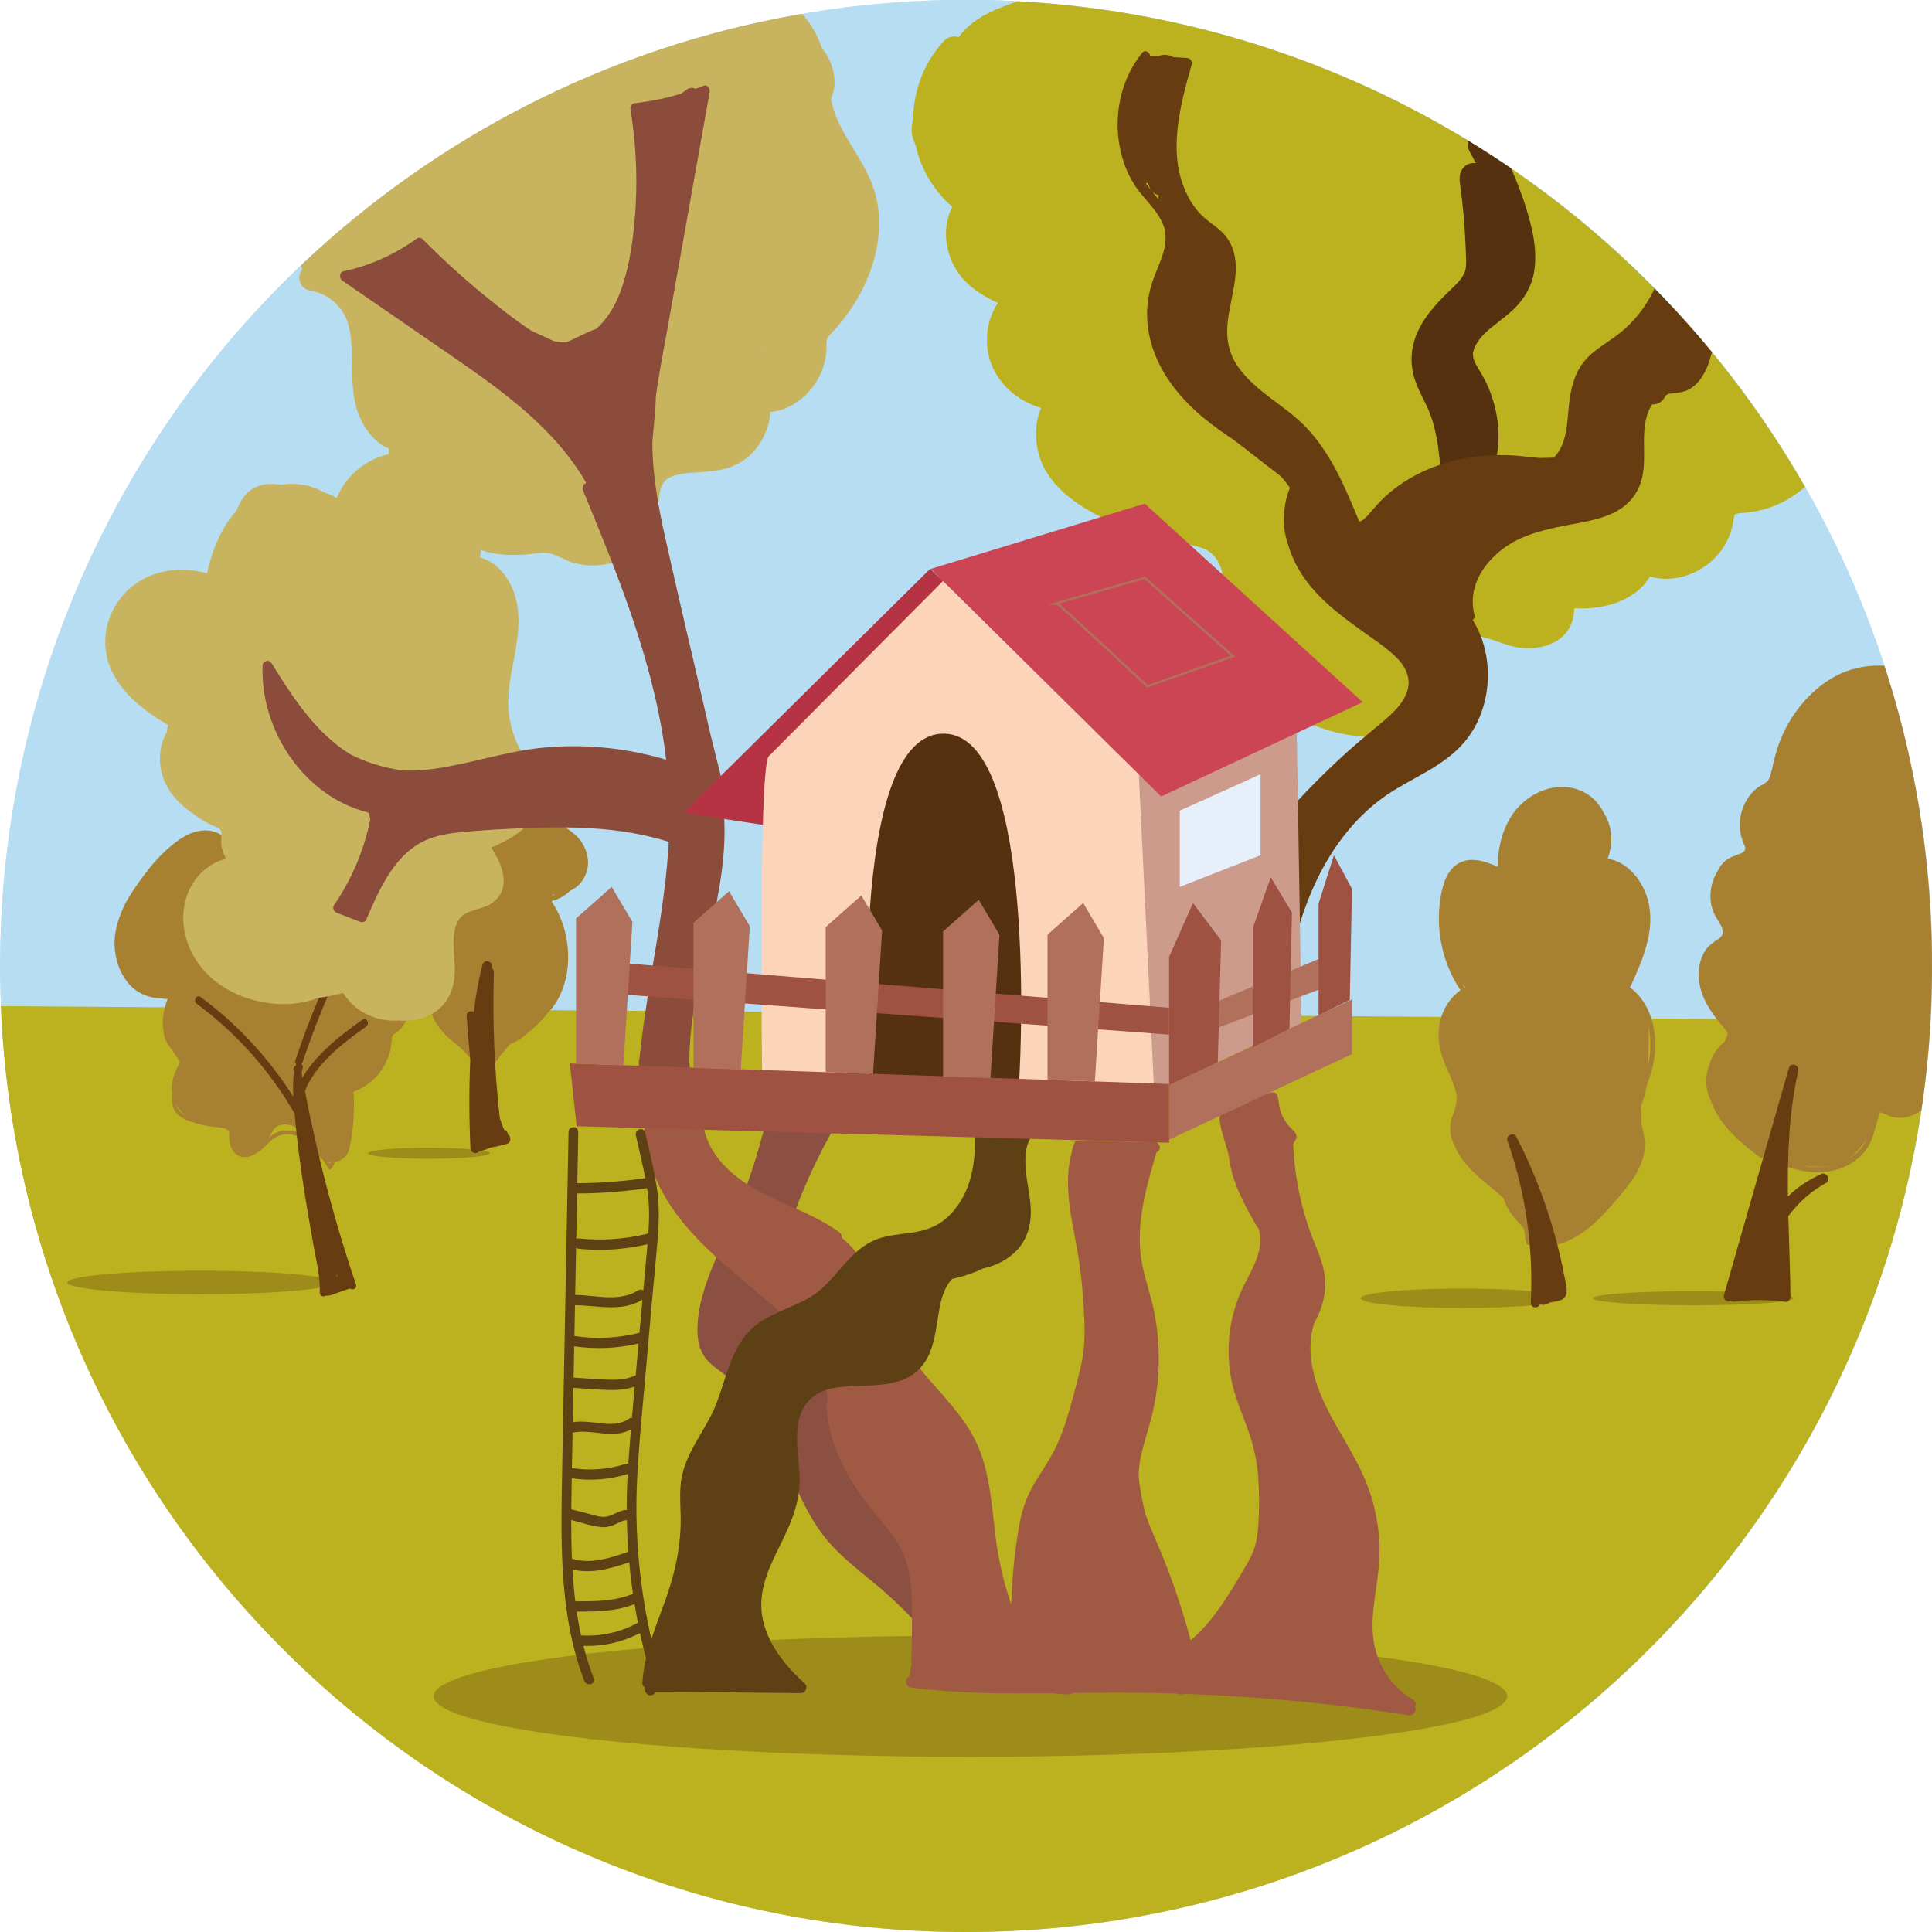 <?xml version="1.0" encoding="iso-8859-1"?>
<!-- Generator: Adobe Illustrator 20.0.0, SVG Export Plug-In . SVG Version: 6.00 Build 0)  -->
<svg version="1.1" xmlns="http://www.w3.org/2000/svg" xmlns:xlink="http://www.w3.org/1999/xlink" x="0px" y="0px"
	 viewBox="0 0 828.669 828.669" style="enable-background:new 0 0 828.669 828.669;" xml:space="preserve">
<g id="Tree_House">
	<g>
		<g>
			<defs>
				
					<ellipse id="SVGID_1_" transform="matrix(1 -0.013 0.013 1 -5.292 5.361)" cx="414.335" cy="414.335" rx="414.334" ry="414.334"/>
			</defs>
			<use xlink:href="#SVGID_1_"  style="overflow:visible;fill:#B7DDF3;"/>
			<clipPath id="SVGID_2_">
				<use xlink:href="#SVGID_1_"  style="overflow:visible;"/>
			</clipPath>
		</g>
		<g>
			<defs>
				
					<ellipse id="SVGID_3_" transform="matrix(1 -0.013 0.013 1 -5.292 5.361)" cx="414.335" cy="414.335" rx="414.334" ry="414.334"/>
			</defs>
			<use xlink:href="#SVGID_3_"  style="overflow:visible;fill:#B7DDF3;"/>
			<clipPath id="SVGID_4_">
				<use xlink:href="#SVGID_3_"  style="overflow:visible;"/>
			</clipPath>
		</g>
		<path style="fill:#BCB21F;" d="M828.016,437.745L0.36,431.536c9.158,223.238,194.462,399.99,419.301,397.099
			C638.817,825.817,816.032,653.345,828.016,437.745z"/>
		<ellipse style="opacity:0.29;fill:#56310F;" cx="85.948" cy="550.083" rx="57.138" ry="5.038"/>
		<ellipse style="opacity:0.29;fill:#56310F;" cx="183.985" cy="494.638" rx="26.17" ry="2.365"/>
		<ellipse style="opacity:0.29;fill:#56310F;" cx="627.072" cy="556.841" rx="43.431" ry="4.17"/>
		<ellipse style="opacity:0.29;fill:#56310F;" cx="726.211" cy="556.841" rx="43.057" ry="3.032"/>
		<g>
			<ellipse style="opacity:0.29;fill:#56310F;" cx="416.225" cy="727.538" rx="230.22" ry="25.999"/>
			<path style="fill:#8C5042;" d="M411.113,683.7c-0.924-7.815-3.735-14.857-7.756-21.438c-4.021-6.581-8.744-12.641-12.648-19.309
				c-4.192-7.161-7.1-14.732-9.836-22.612c-4.272-12.303-10.406-23.277-17.843-33.519c-1.033-1.731-2.142-3.421-3.341-5.06
				c-3.358-4.587-7.239-8.698-10.647-13.138c-1.68-2.534-3.17-5.202-4.311-8.11c-2.893-7.378-4.561-15.8-5.637-23.688
				c-1.341-9.834,2.161-18.519,5.892-27.312c3.753-8.845,8.016-17.435,12.726-25.75c0.942-1.664-0.295-3.544-1.982-3.657
				c-0.772-0.052-1.543-0.104-2.315-0.156c-1.854-1.411-4.444-1.657-6.417-0.432c-2.586-0.174-5.173-0.348-7.759-0.522
				c-2.25-0.151-4.675-0.595-6.926-0.38c-2.248,0.215-3.38,1.753-4.038,3.905c-1.618,5.291-2.923,10.682-4.61,15.956
				c-1.601,5.005-3.336,9.963-5.201,14.865c-3.741,9.833-8.362,19.211-12.405,28.897c-3.795,9.094-7.025,18.801-6.906,28.877
				c0.059,5.013,1.395,9.539,4.895,13.039c3.128,3.128,6.98,5.362,10.264,8.302c6.993,6.26,12.419,13.912,16.75,22.417
				c8.163,16.028,13.166,34.206,25.336,47.606c7.599,8.368,17.023,14.738,25.277,22.344c8.448,7.786,16.35,16.211,23.679,25.177
				c1.103,1.349,2.625,0.81,3.377-0.338c0.451-0.271,0.804-0.751,0.936-1.482C411.131,700.141,412.079,691.876,411.113,683.7z
				 M405.524,702.885c0.142-0.07,0.281-0.145,0.417-0.225c-0.03,0.202-0.055,0.406-0.086,0.608
				C405.746,703.14,405.633,703.014,405.524,702.885z"/>
			<path style="fill:#A05943;" d="M606.118,729.042c-8.295-4.812-14.412-13.221-16.523-23.009
				c-2.662-12.329,1.431-24.949,2.028-37.282c0.576-11.935-1.711-23.871-6.376-34.728c-4.531-10.534-11.065-19.889-16.164-30.097
				c-5.529-11.074-9.338-24.22-5.383-36.495c2.888-5.055,4.732-10.857,4.74-16.805c0.008-6.695-2.691-12.625-5.086-18.661
				c-5.174-13.031-8.086-26.99-8.671-41.104c-0.054-1.348,3.455-2.775-0.254-6.248c-12.635-11.831,2.712-23.199-21.637-10.462
				c-1.969,1.03-7.798,2.424-9.429,4.409c-1.465,1.781,3.457,15.076,3.686,17.215c1.206,11.065,6.605,20.804,11.979,30.141
				c0.2,0.345,0.442,0.605,0.705,0.791c1.356,3.681,0.914,8.06-0.263,11.785c-1.986,6.284-5.779,11.75-8.178,17.857
				c-4.673,11.887-5.595,25.4-2.591,37.878c1.561,6.478,4.223,12.567,6.476,18.789c2.403,6.628,3.977,13.358,4.49,20.45
				c0.497,6.867,0.471,13.875,0.046,20.751c-0.217,3.539-0.713,7.07-1.903,10.406c-1.089,3.058-2.758,5.868-4.394,8.626
				c-6.451,10.897-13.123,22.205-22.703,30.322c-3.48-13.018-7.794-25.766-12.926-38.157c-2.185-5.276-4.582-10.475-6.451-15.891
				c-1.364-5.372-2.451-10.8-2.966-16.298c0.021-2.534,0.277-5.085,0.792-7.664c1.356-6.805,3.78-13.31,5.316-20.066
				c1.59-7.004,2.441-14.224,2.537-21.427c0.092-7.07-0.563-14.162-1.911-21.087c-1.377-7.079-3.901-13.835-5.257-20.914
				c-3.088-16.138,1.648-32.523,6.2-47.843c2.57-0.822,1.383-4.75-1.469-4.622c-11.917,0.535-19.835-0.601-31.569-0.243
				c-1.493,0.046-2.203,0.066-2.178,1.303c-0.53,0.252-0.972,2.948-1.177,3.716c-3.588,13.451-0.275,27.207,2.178,40.53
				c1.298,7.052,2.174,14.158,2.675,21.321c0.505,7.238,1.026,14.693,0.359,21.935c-0.634,6.876-2.675,13.637-4.419,20.269
				c-1.715,6.522-3.576,13.049-6.192,19.235c-2.549,6.032-6.008,11.308-9.48,16.761c-3.547,5.568-5.971,11.387-7.252,17.976
				c-2.266,11.675-3.388,23.72-3.776,35.713c-3.409-9.633-5.629-19.664-6.855-29.929c-1.498-12.523-2.307-25.36-7.093-37.087
				c-4.515-11.074-12.709-19.58-20.345-28.272c-3.834-4.366-7.569-8.86-10.606-13.902c-3.317-5.515-5.858-11.489-8.395-17.432
				c-4.811-11.281-10.081-22.929-19.423-30.636c0.083-0.831-0.192-1.71-1.014-2.307c-13.711-9.995-30.772-13.318-44.141-23.897
				c-5.779-4.573-11.045-10.658-13.281-18.055c-0.53-1.75-0.876-3.522-1.072-5.342c-0.2-1.896-0.396-3.849-1.853-5.161
				c-1.448-1.299-3.179-1.206-4.944-0.871c-2.453,0.464-4.899,1.038-7.344,1.555c-2.316,0.49-4.632,0.963-6.939,1.471
				c-1.773,0.389-3.263,1.242-3.751,3.235c-0.438,1.79-0.15,3.977,0,5.789c0.18,2.187,0.488,4.366,0.922,6.513
				c1.74,8.608,5.537,16.743,10.356,23.875c10.464,15.492,25.414,26.902,39.255,38.749c7.669,6.562,15.789,12.868,20.983,21.935
				c4.056,7.075,6.351,15.09,6.772,23.309c-0.305,0.38-0.484,0.897-0.451,1.56c0.726,14.989,7.577,28.365,16.114,39.995
				c4.456,6.076,9.759,11.48,13.882,17.821c4.335,6.668,6,14.021,6.384,22.028c0.467,9.752,0.234,19.584-0.025,29.341
				c-0.008,0.305,0.029,0.579,0.104,0.826l-0.926,5.806c-2.157,0.464-1.894,4.503,0.739,4.839
				c19.872,2.549,39.859,2.619,59.842,2.399c2.313,0.174,4.625,0.348,6.938,0.522c0.948,0.071,1.853-0.178,2.657-0.641
				c4.668-0.06,9.336-0.116,14-0.142c10.123-0.055,20.246,0.078,30.363,0.397c1.079,0.428,2.283,0.523,3.495,0.171
				c0.045-0.013,0.087-0.032,0.131-0.046c16.341,0.587,32.665,1.659,48.948,3.23c15.764,1.52,31.486,3.504,47.145,5.943
				c2.145,0.336,3.38-2.156,2.687-3.65C607.47,731.039,607.328,729.745,606.118,729.042z"/>
			<path style="fill:#5E4015;" d="M442.086,480.952c-7.101,1.982-14.406,1.729-21.388-0.668c-1.329-0.456-3.037,0.797-2.905,2.344
				c0.911,10.66,0.223,21.957-5.063,31.359c-2.232,3.97-5.209,7.554-8.864,10.113c-3.849,2.696-8.157,3.906-12.686,4.585
				c-4.989,0.749-10.116,1.005-14.909,2.79c-4.15,1.545-7.73,4.19-10.911,7.371c-6.232,6.232-11.003,13.774-18.767,18.088
				c-7.892,4.385-16.884,6.442-23.816,12.657c-6.695,6.001-9.691,15.018-12.446,23.536c-1.419,4.386-2.819,8.79-4.817,12.927
				c-2.188,4.531-4.911,8.737-7.351,13.114c-2.374,4.26-4.548,8.78-5.605,13.63c-1.203,5.523-0.783,11.151-0.626,16.758
				c0.364,13.058-2.374,25.342-6.791,37.454c-4.12,11.295-8.773,22.438-9.627,34.667c-0.075,1.072,0.418,1.774,1.106,2.108
				c-0.233,0.962-0.033,1.985,0.861,2.775c1.429,1.263,3.263,0.348,3.835-1.002c0.171,0.005,0.341,0.015,0.512,0.015
				c0.69,0.014,1.382,0.015,2.072,0.022l3.73,0.04l7.875,0.084c5.388,0.057,10.776,0.115,16.164,0.172
				c10.638,0.113,21.275,0.226,31.913,0.339c1.875,0.02,3.178-2.755,1.623-4.149c-7.809-7.001-15.108-15.765-17.785-26.468
				c-2.703-10.809,1.213-20.719,5.876-30.188c4.764-9.674,9.653-19.239,9.684-30.443c0.03-10.78-4.187-25.159,3.793-34.052
				c5.414-6.034,14.118-6.199,21.43-6.492c7.814-0.313,16.588-0.239,23.381-4.963c8.836-6.145,9.446-17.142,11.174-27.151
				c0.793-4.595,2.054-9.571,5.05-13.144c0.185-0.22,0.374-0.425,0.567-0.622c1.36-0.33,2.724-0.637,4.045-1.012
				c3.108-0.884,6.227-1.997,9.17-3.467c0.175-0.036,0.35-0.074,0.525-0.114c5.148-1.181,10.224-3.694,13.992-7.654
				c4.127-4.338,5.995-10.157,6.056-16.244c0.11-10.828-6.676-26.201,2.157-35.05C446.015,483.315,444.252,480.348,442.086,480.952z
				"/>
			<g>
				<g>
					<path style="fill:#A78031;" d="M98.175,485.03c-0.013-0.032-0.026-0.063-0.039-0.093c-0.007-0.005-0.017-0.012-0.025-0.017
						c0.012,0.031,0.025,0.067,0.039,0.104C98.159,485.026,98.167,485.028,98.175,485.03z"/>
					<path style="fill:#A78031;" d="M97.47,484.503c0.021,0.169,0.303,0.354,0.517,0.455c-0.101-0.109-0.205-0.215-0.31-0.319
						C97.608,484.594,97.54,484.547,97.47,484.503z"/>
					<path style="fill:#A78031;" d="M172.396,417.105c-4.569-6.945-11.95-10.779-19.361-13.609
						c-0.513-9.611-4.816-19.108-10.937-26.028c-4.372-4.943-9.989-8.117-16.332-8.917c-1.806-0.228-3.636-0.191-5.432,0.085
						c-0.907-2.077-2.15-4.009-3.738-5.701c-4.293-4.574-10.25-6.46-16.149-5.843c-0.77,0.049-1.549,0.169-2.333,0.374
						c-0.857,0.224-1.656,0.635-2.369,1.183c-1.909-1.384-4.219-2.234-6.638-2.43c-4.002-0.324-8.129,1.214-11.472,3.448
						c-3.693,2.467-7.124,5.476-10.179,8.776c-3.086,3.334-5.817,7.018-8.451,10.755c-2.397,3.402-4.712,6.922-6.4,10.787
						c-2.198,5.035-3.777,10.477-3.429,16.095c0.355,5.733,2.099,10.939,5.617,15.345c3.437,4.304,8.769,6.667,14.076,6.765
						c0.992,0.188,2.003,0.279,3.023,0.26c-1.631,4.325-2.628,8.987-1.797,13.608c0.133,1.653,0.535,3.276,1.307,4.828
						c0.494,0.995,1.139,1.923,1.886,2.749c0.813,1.256,1.696,2.478,2.57,3.752c0.413,0.602,0.814,1.216,1.169,1.859
						c0.066,0.12,0.126,0.249,0.186,0.378c-2.233,4.128-4.229,8.631-3.338,13.458c-0.294,2.182-0.21,4.374,0.611,6.354
						c1.669,4.022,6.378,5.403,10.03,6.468c3.303,0.963,6.697,1.51,10.111,1.669c0.603,0.127,1.201,0.274,1.792,0.459
						c0.158,0.05,0.513,0.219,0.766,0.303c0.096,0.056,0.193,0.111,0.288,0.17c-0.003-0.024-0.002-0.047,0.006-0.069
						c0.07,0.065,0.133,0.139,0.201,0.206c0.073,0.048,0.148,0.095,0.22,0.145c0.096,0.056,0.162,0.099,0.214,0.135
						c-0.193-0.52-0.106-0.299,0.025,0.017c0.118,0.085,0.11,0.109,0.039,0.093c0.019,0.045,0.038,0.09,0.057,0.134
						c-0.02-0.027-0.037-0.05-0.06-0.081c-0.008-0.023-0.014-0.039-0.022-0.06c-0.043-0.013-0.099-0.035-0.162-0.065
						c0.056,0.06,0.117,0.114,0.171,0.176c0.049,0.06,0.091,0.111,0.129,0.157c0.011,0.024,0.021,0.048,0.031,0.07
						c-0.213,3.429,0.125,7.159,2.641,9.417c3.928,3.527,9.038,0.415,12.223-2.605c2.136-2.025,4.185-4.336,7.014-5.229
						c2.837-0.895,5.938-0.353,8.595,0.92c2.237,1.072,4.128,2.647,5.803,4.479c0.429,0.74,0.847,1.488,1.246,2.251
						c0.638,1.221,1.544,2.141,2.589,2.782c0.829,1.254,1.618,2.531,2.391,3.781c0.339,0.548,1.038,0.54,1.378,0
						c0.569-0.904,1.094-1.837,1.575-2.793c2.807-0.474,5.364-2.422,6.072-5.708c1.742-8.094,2.303-16.228,1.787-24.384
						c3.257-1.187,6.282-3.132,8.847-5.556c2.109-1.993,3.949-4.54,5.171-7.242c0.688-1.522,1.346-3.157,1.726-4.81
						c0.214-0.931,0.319-1.877,0.439-2.826c0.083-0.658,0.166-1.314,0.235-1.974c0.02-0.199,0.04-0.399,0.06-0.599
						c0.003-0.031,0.006-0.059,0.009-0.086c0.041-0.16,0.08-0.308,0.094-0.414c0.024-0.095,0.048-0.19,0.072-0.285
						c0.02-0.069,0.035-0.126,0.047-0.173c0.31-0.467,0.647-0.862,0.162-0.28c-0.054,0.065-0.098,0.117-0.136,0.164l0-0.002
						c0.12-0.146,0.266-0.327,0.332-0.415c0.033-0.044,0.066-0.089,0.099-0.134c0.893-0.569,1.79-1.133,2.577-1.88
						c1.244-1.18,2.265-2.65,2.996-4.239C177.313,431.111,176.183,422.861,172.396,417.105z M86.444,372.99
						c0.17-0.101,0.369-0.188,0.555-0.285c0.032-0.011,0.064-0.019,0.096-0.03c-0.705,0.529-0.921,0.542-0.793,0.403
						C86.349,373.049,86.396,373.018,86.444,372.99z M70.33,411.758c-0.103,0.053-0.236,0.109-0.393,0.156
						c0.323-0.226,0.514-0.325,0.596-0.347C70.463,411.629,70.395,411.693,70.33,411.758z M99.755,373.3
						c0.007,0.191,0.01,0.382,0.011,0.573c0.003,0.383-0.01,0.766-0.027,1.148c-0.155-0.011-0.309-0.025-0.465-0.03
						c-0.109-0.003-0.218-0.001-0.327-0.003c0.282-0.55,0.533-1.115,0.751-1.695C99.717,373.296,99.736,373.299,99.755,373.3z
						 M75.838,474.518c-0.097-0.259-0.176-0.524-0.246-0.792c0.977,1.733,2.26,3.265,3.754,4.533
						C77.775,477.379,76.465,476.193,75.838,474.518z M118.745,485.701c-1.265,0.544-2.391,1.374-3.462,2.312
						c0.316-0.521,0.626-1.048,0.934-1.581c0.403-0.698,0.943-2.11,1.584-2.552c-0.622,0.833-0.748,1.022-0.38,0.567
						c0.17-0.211,0.347-0.414,0.533-0.609c0.05-0.054,0.104-0.102,0.155-0.155c0.212-0.155,0.429-0.366,0.596-0.472
						c0.256-0.161,1.265-0.557,0.88-0.459c0.374-0.125,0.752-0.232,1.135-0.323c0.365,0.041,0.904-0.104,1.221-0.107
						c0.383-0.005,0.766,0.007,1.148,0.03c0.071,0.004,0.132,0.008,0.189,0.011c0.7,0.151,1.392,0.31,2.076,0.54
						c0.078,0.026,0.154,0.056,0.231,0.084c0.238,0.117,0.506,0.209,0.711,0.322c0.824,0.455,1.575,0.998,2.359,1.52
						c0.018,0.012,0.033,0.022,0.05,0.033c0.375,0.347,0.751,0.687,1.114,1.048c0.408,0.406,0.8,0.83,1.183,1.262
						C127.332,484.93,122.744,483.981,118.745,485.701z M141.497,499.172c-0.172-0.276-0.344-0.552-0.518-0.827
						c0.302,0.056,0.607,0.096,0.913,0.116C141.763,498.7,141.632,498.937,141.497,499.172z M172.629,437.391
						c-0.218,0.413-0.459,0.811-0.718,1.195c1.224-2.92,1.879-6.121,1.747-9.324c-0.204-4.965-1.82-9.88-4.626-13.858
						c0.345,0.39,0.682,0.791,1.007,1.206C174.379,422.142,176.066,430.895,172.629,437.391z"/>
				</g>
				<path style="fill:#683C11;" d="M155.486,437.333c-6.003,4.347-12.046,8.75-17.292,14.115c-2.948,3.015-6.229,6.727-8.44,10.854
					c-0.134-0.728-0.271-1.456-0.404-2.185c0.129-0.675,0.278-1.344,0.463-2.002c0.212-0.749-0.049-1.343-0.497-1.702
					c0.188-0.18,0.344-0.418,0.445-0.723c3.927-11.783,8.445-23.329,13.543-34.598c0.884-1.953-1.868-3.67-2.757-1.707
					c-5.216,11.53-9.847,23.349-13.865,35.405c-0.25,0.749,0.002,1.341,0.454,1.694c-0.141,0.148-0.261,0.334-0.347,0.562
					c-0.607,0.327-1.06,1.005-0.898,1.902c0.07,0.387,0.143,0.774,0.213,1.161c-0.546,3.397-0.475,6.9-0.257,10.368
					c-10.616-16.764-24.17-31.334-39.858-42.85c-1.693-1.242-3.291,1.687-1.611,2.92c16.902,12.407,31.245,28.516,42.001,47.064
					c0.46,5.678,1.076,11.341,1.795,16.989c1.63,12.801,3.813,25.511,6.04,38.207c1.237,7.051,3.19,14.398,2.947,21.612
					c-0.054,1.589,1.633,2.015,2.576,1.284c1.046,0.226,2.447-0.23,3.347-0.583c2.317-0.91,4.667-1.716,7.04-2.443
					c1.1,0.904,3.122,0.011,2.546-1.693c-7.922-23.469-14.485-47.446-19.608-71.773c-0.779-3.7-1.514-7.408-2.224-11.122
					c0.741-2.571,2.235-4.937,3.682-7.086c1.947-2.89,4.245-5.508,6.691-7.93c4.875-4.827,10.388-8.84,15.884-12.82
					C158.783,439.032,157.188,436.101,155.486,437.333z M144.547,546.98c0.044,0.172,0.083,0.343,0.117,0.514
					c-0.156-0.038-0.32-0.109-0.479-0.204C144.318,547.203,144.438,547.098,144.547,546.98z"/>
			</g>
			<g>
				<path style="fill:#A78031;" d="M247.184,358.507c-2.962-2.839-6.535-4.724-9.984-6.79c-2.549-1.527-5.07-3.195-7.679-4.63
					c-1.231-1.65-2.907-2.969-4.793-3.839c-4.65-2.145-9.649-1.289-13.818,1.639c-4.724,3.317-7.813,8.387-10.574,13.499
					c-0.624,1.155-1.259,2.272-1.957,3.323c-0.132,0.088-0.264,0.177-0.397,0.253c-0.304,0.171-0.627,0.306-0.931,0.476
					c-0.027,0.015-0.05,0.028-0.073,0.041c-1.146,0.502-2.306,0.985-3.413,1.576c-6.581,3.515-11.377,11.147-12.474,18.787
					c-0.208,1.445-0.318,2.89-0.352,4.33c-0.02,0.111-0.042,0.222-0.062,0.332c-0.911,5.139-1.185,10.512-0.134,15.653
					c0.953,4.664,3.207,9.153,7.197,11.628c0.679,0.421,1.565,0.731,2.287,1.196c-0.093,0.309-0.19,0.618-0.29,0.925
					c-0.072,0.152-0.346,0.847-0.423,1.015c-1.457,3.151-3.318,6.194-4.034,9.597c-0.189,0.497-0.34,1.023-0.439,1.587
					c-1.061,6.063,3.159,12.043,7.272,15.725c4.717,4.223,10.916,8.153,11.949,15.164c0.206,1.401,2.217,0.806,2.012-0.587
					c-0.339-2.301-1.151-4.256-2.253-6.002c2.21,1.099,4.72,1.476,7.034,0.889c-0.702,0.968-1.397,1.942-2.089,2.916
					c-0.807,1.137,1.003,2.239,1.801,1.115c2.599-3.659,5.236-7.29,8.253-10.521c1.906-0.646,3.74-1.717,5.426-3.02
					c3.941-3.046,7.672-6.431,10.778-10.392c1.048-1.084,2.029-2.262,2.917-3.582c5.722-8.516,6.899-19.781,4.728-29.798
					c-1.1-5.076-3.109-9.849-5.902-14.107c-0.015-0.188-0.029-0.375-0.037-0.495c2.955-0.708,5.601-2.212,7.727-4.274
					c3.332-1.558,5.981-4.264,7.226-8.428C253.308,368.274,251.053,362.215,247.184,358.507z M200.677,386.879
					c0.011-0.052,0.027-0.103,0.039-0.155c0.054,1.134-0.056,1.316-0.097,1.051c0-0.057-0.002-0.114-0.001-0.171
					c0.005-0.221,0.033-0.462,0.055-0.7C200.674,386.895,200.675,386.887,200.677,386.879z M236.927,384.125
					c-0.001,0-0.001,0-0.001,0c0.001-0.002,0.002-0.004,0.003-0.006c0.016-0.08,0.032-0.165,0.05-0.239
					c0.007-0.027,0.014-0.048,0.021-0.073c0.025-0.001,0.05-0.003,0.075-0.004c0.001-0.002,0.002-0.004,0.003-0.006
					c0.036-0.065,0.088-0.142,0.145-0.223c0.02-0.018,0.042-0.037,0.063-0.057c-0.011,0.073-0.039,0.168-0.085,0.279
					c0.298-0.015,0.596-0.036,0.894-0.058c-0.341,0.13-0.688,0.246-1.041,0.349c0.063-0.106,0.111-0.203,0.147-0.29
					c-0.042,0.002-0.084,0.005-0.126,0.007c-0.049,0.09-0.097,0.202-0.146,0.317C236.928,384.121,236.927,384.123,236.927,384.125z
					 M186.563,411.061c-3.434-3.603-4.679-8.801-4.74-14.167c0.976,3.908,2.582,7.654,4.775,11.093
					c0.843,1.322,1.787,2.566,2.642,3.879c0.334,0.513,0.652,1.037,0.947,1.576C188.932,412.738,187.586,412.135,186.563,411.061z"
					/>
				<path style="fill:#683C11;" d="M217.824,486.508c-0.074-0.882-0.627-1.721-1.51-1.975c-0.044-0.013-0.088-0.025-0.132-0.038
					c-0.641-1.641-1.256-3.293-1.822-4.961c-2.324-20.727-3.15-41.632-2.526-62.496c0.027-0.893-0.367-1.505-0.921-1.837
					c0.017-0.065,0.032-0.131,0.049-0.196c0.72-2.744-3.304-3.915-4.023-1.175c-1.742,6.638-2.901,13.406-3.703,20.228
					c-1.28-0.729-3.21-0.128-3.082,1.824c0.407,6.224,0.929,12.437,1.552,18.639c-0.542,12.637-0.511,25.295,0.072,37.93
					c0.105,2.284,2.841,2.735,3.826,1.329c1.582-0.273,3.102-0.772,4.553-1.508c2.443-0.418,4.864-0.969,7.258-1.67
					C219.406,490.018,219.208,487.351,217.824,486.508z"/>
			</g>
			<g>
				<path style="fill:#BCB21F;" d="M743.328,224.213c0.194-1.126,0.375-2.246,0.674-3.348c0.005-0.017,0.008-0.029,0.013-0.046
					c0.099-0.058,0.141-0.153,0.146-0.242l0.021-0.013c0.068-0.024,0.146-0.052,0.236-0.085c0.502-0.109,0.992-0.25,1.495-0.349
					c0.087-0.006,0.188-0.014,0.317-0.023c0.785-0.057,1.572-0.117,2.356-0.187c5.158-0.458,9.957-1.75,14.696-3.928
					c3.918-1.801,7.604-4.238,10.912-7.163C706.15,89.928,580.945,8.186,436.52,0.584c-0.007,0.002-0.014,0.005-0.021,0.007
					c-8.749,2.946-18.443,6.637-24.548,14.322c-0.272,0.343-0.531,0.689-0.783,1.037c-2.162-0.7-4.646-0.177-6.308,1.603
					c-8.431,9.026-13.06,21.177-13.203,33.671c-0.774,2.676-0.882,5.556-0.038,8.152c0.331,1.018,0.706,1.994,1.115,2.937
					c2.225,10.318,7.978,19.723,15.732,26.406c-3.958,7.48-3.476,17.194,0.573,25.044c4.059,7.873,11.283,12.654,18.964,16.166
					c-1.295,1.939-2.357,4.104-3.176,6.482c-2.048,5.944-2.034,13.132,0.101,19.038c3.649,10.091,12.069,16.652,21.57,19.528
					c-3.451,8.336-2.562,19.037,1.863,26.675c3.956,6.828,9.999,12.001,16.468,15.995c7.096,4.381,14.851,7.792,22.649,10.487
					c7.622,2.634,15.359,3.964,23.198,5.574c1.689,0.347,3.372,0.757,5.003,1.344c0.402,0.145,0.83,0.294,1.224,0.475
					c0.1,0.06,0.235,0.141,0.413,0.251c0.395,0.242,0.797,0.457,1.187,0.712c0.071,0.046,0.55,0.395,0.815,0.58
					c0.245,0.232,0.834,0.76,0.971,0.9c0.493,0.506,0.928,1.058,1.387,1.597c-0.928-1.091,0.305,0.525,0.49,0.84
					c0.402,0.688,0.751,1.401,1.094,2.123c0.036,0.077,0.133,0.304,0.21,0.488c0.031,0.083,0.058,0.157,0.066,0.184
					c0.221,0.703,0.466,1.394,0.667,2.104c0.441,1.553,0.781,3.136,1.065,4.729c0.12,0.674,0.23,1.35,0.331,2.027
					c0.041,0.271,0.24,1.86,0.218,1.625c0.178,1.567,0.344,3.135,0.501,4.705c0.676,6.764,1.201,13.768,3.458,20.192
					c4.909,13.975,15.899,24.25,28.566,30.229c12.417,5.861,26.656,9.155,40.136,5.814c6.218-1.542,12.368-4.918,16.478-10.193
					c4.274-5.487,6.062-12.108,7.783-18.851c0.355-1.391,0.718-2.781,1.132-4.154c0.216-0.714,0.454-1.417,0.692-2.122
					c0.087-0.26,0.189-0.515,0.283-0.773c-0.526,1.441,0.111-0.196,0.207-0.398c0.299-0.632,0.623-1.252,0.981-1.849
					c0.114-0.189,0.276-0.387,0.379-0.589c0.417-0.389,0.941-0.94,1.301-1.391c0.356-0.241,0.706-0.484,1.078-0.706
					c0.875-0.523,2.157-0.75,3.075-0.776c2.123-0.06,2.789,0.093,4.952,0.643c3.726,0.948,7.289,2.474,10.99,3.511
					c6.209,1.739,13.209,1.456,19.014-1.593c2.748-1.443,5.243-3.85,6.672-6.745c0.977-1.978,1.427-3.912,1.639-6.113
					c0.055-0.571,0.081-1.14,0.1-1.711c0.062,0.005,0.111,0.008,0.135,0.01c1.437,0.104,2.872,0.162,4.312,0.126
					c3.296-0.082,6.642-0.519,9.854-1.309c5.965-1.468,12.173-4.549,16.193-9.584c0.708-0.887,1.35-1.81,1.936-2.764
					C722.74,251.59,740.42,241.08,743.328,224.213z"/>
				<path style="fill:#56310F;" d="M611.882,174.021c4.123,8.505,5.169,18.286,6.058,27.744c0.247,2.622,1.749,5.953,4.595,6.392
					c5.634,0.869,12.013,1.124,16.161-3.823c2.037-2.429,2.835-5.458,3.32-8.588c0.506-3.259,0.809-6.556,0.717-9.861
					c-0.187-6.65-1.613-13.055-4.109-19.141c-1.025-2.499-2.26-4.84-3.639-7.139c-1.423-2.373-2.698-4.315-3.147-6.534
					c0.045,0.005-0.05-1.246-0.053-1.306c-0.008-0.191-0.018-0.323-0.03-0.419c0.035-0.089,0.079-0.22,0.134-0.411
					c0.152-0.527,0.273-1.055,0.44-1.575c0.06-0.138,0.202-0.49,0.243-0.566c1.449-2.705,2.358-3.957,4.715-6.236
					c0.404-0.39,0.817-0.769,1.238-1.14c0.105-0.093,0.608-0.52,0.727-0.625c0.959-0.781,1.944-1.529,2.919-2.287
					c2.342-1.821,4.706-3.65,6.874-5.704c4.365-4.136,7.764-9.566,8.867-15.729c1.125-6.286,0.521-12.628-0.892-18.808
					c-2.034-8.899-5.158-17.663-8.919-26.054c-6.052-4.143-12.218-8.132-18.494-11.956c-0.302,1.553-0.104,3.217,0.689,4.656
					c0.936,1.698,1.834,3.399,2.702,5.107c-0.854-0.134-1.712-0.103-2.487,0.123c-3.578,1.041-4.879,4.6-4.371,8.154
					c1.358,9.51,2.193,19.289,2.546,29.005c0.086,2.367,0.262,4.798,0.064,7.164c-0.072,0.863-0.165,1.096-0.459,2.135
					c-0.374,1.323-0.233,0.586-0.111,0.324c-0.29,0.622-0.636,1.189-0.968,1.786c-0.026,0.048-0.297,0.471-0.347,0.566
					c-0.218,0.289-0.452,0.572-0.678,0.843c-0.588,0.706-1.208,1.381-1.843,2.039c-1.425,1.479-2.936,2.859-4.395,4.299
					c-5.898,5.822-11.736,12.809-13.756,21.296c-1.103,4.634-1,9.55,0.361,14.112C607.832,166.142,609.957,170.05,611.882,174.021z"
					/>
				<g>
					<path style="fill:#683C11;" d="M714.815,169.451C714.848,169.433,714.845,169.434,714.815,169.451L714.815,169.451z"/>
					<path style="fill:#683C11;" d="M708.58,173.498c2.213,0.028,4.459-1.089,5.509-3.238c0.108-0.222,0.224-0.403,0.312-0.528
						c0.183-0.143,0.353-0.246,0.414-0.281c-0.043,0.023-0.144,0.077-0.333,0.171c0.003-0.004,0.007-0.009,0.01-0.013
						c0.329-0.179,0.684-0.415,0.994-0.613c2.78-0.523,5.679-0.41,8.338-1.664c2.419-1.141,4.379-3.035,5.927-5.287
						c2.245-3.268,3.559-7.081,4.503-11.025c-7.791-9.453-15.993-18.552-24.576-27.274c-2.26,4.791-5.145,9.247-8.601,13.137
						c-2.757,3.104-5.839,5.773-9.19,8.124c-3.223,2.261-6.553,4.363-9.529,6.993c-5.941,5.251-8.258,12.246-9.234,20.153
						c-0.987,7.999-0.608,17.556-6.297,23.754c-0.119,0.129-0.212,0.263-0.292,0.399c-2.071,0.074-4.165,0.089-6.23,0.13
						c-3.924-0.31-7.852-0.888-11.753-1.107c-6.495-0.366-13.012,0.024-19.432,1.123c-12.533,2.145-24.713,7.356-34.481,16.055
						c-2.695,2.4-5,5.116-7.368,7.861c-1.097,1.272-2.556,3.024-4.271,3.339c-5.956-14.519-12.214-29.521-23.109-40.731
						c-8.93-9.188-21.174-14.842-28.759-25.495c-3.895-5.471-5.251-11.689-4.639-18.463c0.643-7.115,2.831-13.967,3.451-21.091
						c0.592-6.805-0.834-13.542-5.726-18.315c-2.654-2.59-5.857-4.444-8.523-7.017c-2.603-2.511-4.7-5.49-6.355-8.775
						c-8.897-17.663-3.243-38.261,1.802-56.168c0.407-1.444-0.697-2.717-2.012-2.797c-1.982-0.12-3.964-0.24-5.947-0.359
						c-0.041-0.023-0.078-0.051-0.119-0.073c-2.134-1.187-4.338-1.124-6.359-0.318c-1.127-0.068-2.254-0.136-3.381-0.204
						c-0.303-1.587-2.179-2.775-3.444-1.224c-8.388,10.281-11.816,24.146-10.055,37.532c0.879,6.681,3.085,13.219,6.633,18.84
						c3.686,5.84,9.371,10.317,12.216,16.74c3.377,7.625-0.686,15.435-3.454,22.485c-2.897,7.377-3.92,14.914-2.756,22.838
						c2.313,15.741,12.238,28.564,23.769,38.125c4.227,3.504,8.699,6.593,13.209,9.633c4.672,3.626,9.354,7.239,14.031,10.859
						c1.92,1.486,3.844,2.966,5.764,4.454c1.458,1.575,2.817,3.253,4.035,5.065c-0.03,0.061-0.06,0.122-0.088,0.189
						c-1.218,2.991-1.945,6.07-2.255,9.173c-0.139,0.924-0.234,1.857-0.279,2.794c-0.184,3.817,0.391,7.556,1.517,11.126
						c1.015,3.785,2.535,7.456,4.439,10.884c6.229,11.214,16.352,19.074,26.314,26.291c5.091,3.688,10.508,7.137,15.163,11.444
						c4.298,3.976,7.519,9.256,5.46,15.438c-1.851,5.557-6.65,9.766-10.87,13.311c-5.126,4.307-10.294,8.532-15.273,13.034
						c-10.893,9.851-21.153,20.465-30.755,31.718c-1.391-0.52-3.324,0.637-2.817,2.614c0.957,3.726-0.689,7.044-2.817,9.938
						c-2.54,3.455-5.631,6.409-8.226,9.817c-2.461,3.233-4.565,6.821-4.937,11.047c-0.548,6.241,3.418,12.021,6.409,17.022
						c1.662,2.779,3.407,5.501,5.221,8.17c0.096,0.708,0.205,1.416,0.341,2.124c0.504,2.631,2.346,4.139,4.455,4.592
						c1.223,1.63,2.473,3.238,3.748,4.823c0.95,1.18,3.267,0.64,3.487-0.975c3.473-25.491,12.098-51.472,29.152-70.404
						c4.27-4.74,9.024-8.969,14.237-12.501c5.546-3.758,11.518-6.725,17.272-10.096c5.618-3.291,11.143-7.047,15.541-12.062
						c3.86-4.401,6.693-9.714,8.436-15.419c3.776-12.355,2.324-26.563-4.478-37.43c0.608-0.469,0.979-1.259,0.723-2.26
						c-3.721-14.579,7.819-27.272,19.496-32.602c6.805-3.106,14.183-4.634,21.441-6.01c6.363-1.207,12.797-2.22,18.731-5.081
						c5.657-2.727,10.122-7.402,11.935-13.794c2.027-7.142,0.699-14.604,1.319-21.897
						C705.618,180.733,706.532,176.579,708.58,173.498z M496.934,84.051c-0.055,0.434-0.11,0.867-0.165,1.301
						c-0.227-0.277-0.455-0.554-0.684-0.827c-1.637-1.953-3.202-3.896-4.634-5.915c0.283-0.021,0.564-0.059,0.838-0.119
						c0.295,0.747,0.603,1.488,0.928,2.223c0.718,1.628,2.186,2.646,3.815,3.042C497,83.855,496.961,83.949,496.934,84.051z"/>
				</g>
			</g>
			<g>
				<path style="fill:#C8B45F;" d="M227.414,324.11c-0.955-0.791-2.144-1.111-3.198-0.656c-2.587-4.296-4.421-9.074-5.436-14.081
					c-1.501-7.407-0.617-14.795,0.802-22.13c2.541-13.132,5.64-27.194-2.086-39.146c-2.862-4.428-6.812-7.732-11.598-8.954
					c1.946-13.998-2.989-29.206-13.561-38.106c-11.515-9.694-27.447-9.079-38.942,0.385c-3.974,3.271-7.053,7.443-8.931,12.209
					c-1.761-1.035-3.637-1.867-5.565-2.5c-5.162-2.983-11.346-4.109-17.247-3.374c-0.389,0.048-0.775,0.106-1.159,0.169
					c-4.404-0.629-8.616-0.654-12.626,2.045c-2.96,1.991-4.992,5.211-6.358,8.894c-2.533,2.827-4.728,6.053-6.544,9.531
					c-2.864,5.483-4.851,11.442-6.176,17.543c-14.46-4.206-30.934-0.121-39.336,13.922c-3.95,6.603-5.338,14.647-3.525,22.25
					c1.676,7.028,5.954,13.043,10.988,17.811c4.586,4.344,9.781,7.872,15.149,11.041c-0.218,1.028-0.391,2.068-0.523,3.117
					c-3.768,6.231-3.801,14.901-0.737,21.616c2.399,5.257,6.57,9.418,11.062,12.673c0.668,0.484,1.35,0.943,2.04,1.39
					c3.116,2.362,6.454,4.14,9.943,5.435c0.459,0.401,0.808,0.865,0.97,1.415c0.03,0.269,0.07,0.537,0.118,0.806
					c0.104,1.553-0.235,3.145-0.045,4.718c0.198,1.635,0.629,3.156,1.301,4.646c0.242,0.536,0.518,1.055,0.822,1.555
					c-5.116,1.203-9.766,4.311-13.138,8.815c-5.376,7.181-6.503,16.775-3.994,25.442c5.316,18.361,23.886,27.774,40.993,28.086
					c5.27,0.096,10.514-0.733,15.401-2.584c3.672-0.546,7.333-1.249,10.926-2.2c1.43,2.303,3.234,4.373,5.403,6.147
					c5.25,4.296,12.037,6.149,18.662,5.656c6.93,0.62,14.464-1.458,19.151-7.085c3.097-3.718,4.412-8.374,4.613-13.271
					c0.216-5.257-0.869-10.489-0.423-15.743c0.335-3.954,1.675-8,5.226-9.856c3.56-1.861,7.726-1.994,11.109-4.35
					c8.61-5.994,4.762-16.45-0.28-23.809c7.616-3.298,15.46-7.492,19.555-15.269C234.178,340.796,234.306,329.815,227.414,324.11z"
					/>
				<g>
					<path style="fill:#C8B45F;" d="M133.814,124.813c-0.552-0.076,0.8,0.19,0.983,0.233c0.7,0.167,1.391,0.37,2.074,0.603
						c1.308,0.446,1.659,0.606,2.938,1.341c2.471,1.419,3.975,2.699,5.859,4.949c1.223,1.46,2.675,3.951,3.386,6.112
						c1.015,3.089,1.473,6.233,1.645,9.483c0.664,12.558-1.011,25.693,6.406,36.547c2.571,3.762,5.777,6.682,9.597,8.349
						c-0.758,10.238,5.341,20.674,14.406,24.522c2.597,1.102,5.358,1.295,8.042,2.046c0.168,0.047,1.272,0.43,1.026,0.297
						c0.266,0.129,0.555,0.295,0.796,0.468c0.032,0.04,0.074,0.093,0.141,0.176c0.654,0.814,1.132,2.379,1.635,3.587
						c2.337,5.612,6.851,9.483,12.112,11.775c4.913,2.141,10.39,2.78,15.67,2.765c2.604-0.007,5.203-0.199,7.791-0.503
						c3.122-0.366,6.167-0.855,9.185,0.286c2.847,1.076,5.466,2.715,8.406,3.548c2.565,0.727,5.289,1.099,7.944,1.134
						c5.371,0.071,10.812-1.304,15.545-4c4.508-2.568,8.481-6.685,10.567-11.675c1.443-3.452,1.997-6.93,2.417-10.663
						c0.295-2.622,0.455-5.529,1.456-7.758c0.142-0.316,0.315-0.62,0.486-0.918c0.025-0.043,0.286-0.442,0.411-0.645
						c0.177-0.193,0.577-0.659,0.695-0.787c0.055-0.06,0.32-0.308,0.458-0.443c0.07-0.056,0.133-0.105,0.149-0.115
						c0.557-0.356,1.106-0.694,1.683-1.014c0.106-0.059,0.179-0.102,0.228-0.133c0.055-0.01,0.145-0.031,0.297-0.076
						c0.567-0.166,1.121-0.376,1.692-0.53c0.501-0.135,1.005-0.251,1.512-0.355c0.345-0.071,0.691-0.128,1.036-0.193
						c0.072-0.014,0.123-0.024,0.164-0.032c5.391-0.711,10.832-0.623,16.199-1.617c5.759-1.067,11.226-3.991,15.089-8.711
						c2.224-2.718,3.857-5.654,5.067-9.01c0.462-1.281,0.798-2.604,1.015-3.956c0.148-0.921,0.256-1.853,0.349-2.782
						c0.012-0.125,0.02-0.254,0.029-0.382c0.042-0.005,0.085-0.008,0.126-0.014c1.752-0.224,3.463-0.513,5.138-1.109
						c2.912-1.036,5.569-2.534,7.997-4.513c4.782-3.898,8.456-9.356,10.009-15.579c0.396-1.589,0.611-3.239,0.756-4.873
						c0.14-1.583-0.063-3.366,0.241-4.86c0.202-0.992,0.616-1.367,1.489-2.347c1.048-1.176,2.133-2.312,3.156-3.513
						c4.257-4.995,8.037-10.545,10.963-16.525c5.846-11.951,8.689-25.83,5.477-39.086c-3.191-13.165-12.659-22.749-17.426-35.081
						c-0.838-2.169-1.42-4.49-1.871-6.88c2.235-5.084,1.87-10.73-0.544-16.283c-0.863-1.986-2.008-3.728-3.322-5.312
						c-1.198-3.595-2.825-7.023-4.923-10.148c-1.104-1.644-2.294-3.193-3.544-4.673c-82.736,14.12-156.988,52.719-215.156,108.006
						c0.243,0.472,0.496,0.939,0.766,1.395c-0.827,1.089-1.34,2.458-1.34,3.728C128.39,122.506,130.895,124.412,133.814,124.813z
						 M326.992,150.306c-0.04,0.143-0.082,0.286-0.127,0.428c-0.048,0.142-0.107,0.293-0.173,0.439
						C327.014,149.939,327.085,149.926,326.992,150.306z"/>
					<path style="fill:#8C4C3B;" d="M309.298,337.981c0.476-0.904,0.651-2.027,0.337-3.316c-1.552-6.361-3.142-12.712-4.751-19.057
						c-6.509-28.644-13.413-57.192-19.753-85.878c-2.908-13.155-5.321-26.509-5.311-40.044c0.485-6.53,1.359-13.188,1.497-19.762
						c1.331-9.861,3.317-19.651,5.056-29.403c5.338-29.934,10.676-59.867,16.014-89.801l2.002-11.225
						c0.265-1.488-0.947-3.367-2.566-2.718c-1.139,0.457-2.283,0.894-3.433,1.314c-1.169-0.584-2.547-0.608-3.803,0.313
						c-0.77,0.565-1.574,1.161-2.406,1.755c-6.454,1.949-13.056,3.321-19.747,4.056c-1.438,0.158-2.259,1.278-2.012,2.797
						c2.18,13.368,2.98,26.977,2.26,40.526c-0.664,12.491-2.259,25.572-6.496,37.326c-2.168,6.012-5.691,11.994-10.441,16.196
						c-1.272,0.4-2.541,0.969-3.833,1.543c-2.978,1.322-5.87,2.864-8.859,4.159c-1.895,0.145-3.741-0.043-5.536-0.473
						c-3.185-1.464-6.369-2.927-9.554-4.391c-0.115-0.074-0.232-0.146-0.346-0.221c-5.14-3.349-10.041-7.174-14.883-10.982
						c-11.003-8.655-21.47-18.059-31.39-28.073c-0.631-0.637-1.761-0.903-2.528-0.345c-9.515,6.91-20.159,11.668-31.47,14.069
						c-1.866,0.396-1.898,3.074-0.498,4.038c16.774,11.554,33.583,23.053,50.318,34.671c14.001,9.72,27.934,19.852,39.717,32.545
						c5.522,5.948,10.456,12.444,14.563,19.541c-1.084,0.425-1.981,1.781-1.375,3.247c13.437,32.534,26.956,65.513,33.414,100.541
						c0.914,4.959,1.654,9.939,2.227,14.935c-1.419-0.476-2.878-0.84-4.288-1.212c-15.603-4.116-31.882-5.497-47.903-4.03
						c-16.007,1.466-31.273,6.861-47.144,9.102c-5.18,0.732-10.462,1.054-15.678,0.598c-0.311-0.179-0.647-0.313-1.013-0.375
						c-6.761-1.147-13.263-3.293-19.378-6.389c-1.719-1.047-3.387-2.194-5.002-3.428c-12.058-9.22-20.774-22.618-28.8-35.642
						c-1.133-1.838-3.812-1.117-3.888,1.115c-0.535,15.834,5.235,31.33,14.989,43.221c4.916,5.993,10.925,11.088,17.601,14.714
						c3.335,1.811,6.848,3.28,10.46,4.34c0.755,0.222,1.75,0.308,2.408,0.776c0.033,0.023,0.061,0.048,0.091,0.071
						c0.19,0.871,0.406,1.774,0.654,2.684c-0.028,0.159-0.059,0.322-0.089,0.488c-0.43,2.384-1.071,4.752-1.726,7.076
						c-2.972,10.539-7.672,20.418-13.763,29.318c-0.853,1.247,0.104,2.805,1.247,3.246c3.412,1.315,6.823,2.629,10.235,3.944
						c0.787,0.303,2-0.186,2.356-1.015c3.718-8.661,7.594-17.617,13.626-24.787c2.888-3.433,6.237-6.355,10.127-8.428
						c4.802-2.558,10.246-3.585,15.549-4.15c10.649-1.136,21.43-1.642,32.125-2.016c10.892-0.381,21.823-0.313,32.677,0.818
						c8.686,0.905,17.294,2.566,25.653,5.171c-0.048,0.93-0.099,1.861-0.16,2.791c-1.176,18.041-4.309,35.843-7.251,53.63
						c-2.001,12.1-3.918,24.252-5.13,36.473c-0.2,0.522-0.306,1.092-0.288,1.694l0.031,1.03c-0.632,7.005-1.021,14.033-1.037,21.087
						c-0.003,1.085,0.963,2.357,2.086,2.209c0.551-0.073,1.102-0.132,1.654-0.196c0.654,0.41,1.422,0.672,2.258,0.763
						c1.801,0.196,3.283-0.479,4.745-1.318c2.532-0.11,5.066-0.125,7.601-0.039c0.517,0.1,1.049,0.122,1.57,0.068
						c1.12,0.056,2.24,0.123,3.36,0.217c1.373,0.115,2.346-1.502,2.012-2.797c-0.929-3.599-1.572-7.211-1.992-10.829l-0.612-10.733
						c-0.017-18.641,4.966-37.334,9.012-55.379c0.265-1.183,0.527-2.369,0.786-3.555c0.969-3.194,1.607-6.43,1.999-9.696
						c1.636-8.557,2.886-17.196,3.222-25.923C310.996,352.967,310.393,345.442,309.298,337.981z"/>
				</g>
			</g>
			<g>
				<path style="fill:#B63344;" d="M332.453,354.479c-1.669,0-39.221-5.892-39.221-5.892l105.703-104.579l10.848,10.016
					L332.453,354.479z"/>
				<path style="fill:#FBD4B9;" d="M326.89,462.446c0,0-1.669-132.123,2.782-138.015l74.842-75.268c0,0,73.699,64.957,83.991,83.516
					c0,0,9.179,132.86,6.676,137.868L326.89,462.446z"/>
				<path style="fill:#56310F;" d="M372.926,461.737c0,0-9.597-144.002,30.459-147.007s35.049,130.228,33.658,150.263
					C435.653,485.028,372.926,461.737,372.926,461.737z"/>
				<polygon style="fill:#CD9B8B;" points="556.098,307.639 488.504,332.679 495.04,468.085 558.262,438.824 				"/>
				<polygon style="fill:#CB4554;" points="399.213,244.008 491.008,216.022 584.471,301.158 498.043,341.634 				"/>
			</g>
			<polygon style="fill:#B0705B;" points="501.439,465.392 579.882,428.715 579.882,452.135 501.439,488.812 			"/>
			<polygon style="fill:#B0705B;" points="517.712,431.367 576.126,406.916 576.126,420.514 517.712,442.561 			"/>
			<polygon style="fill:#9F5242;" points="262.912,412.734 501.439,432.251 501.439,443.74 261.243,426.138 			"/>
			<polygon style="fill:#9F5242;" points="247.334,483.067 244.414,456.112 501.439,464.95 501.439,490.137 			"/>
			<polygon style="fill:#B0705B;" points="247.072,456.204 247.072,393.954 262.355,380.403 271.257,395.427 267.383,456.902 			"/>
			<polygon style="fill:#B0705B;" points="297.42,458.065 297.42,395.815 312.703,382.264 321.605,397.288 317.731,458.764 			"/>
			<polygon style="fill:#B0705B;" points="354.165,459.886 354.165,397.636 369.449,384.085 378.351,399.109 374.477,460.584 			"/>
			<polygon style="fill:#B0705B;" points="404.513,461.747 404.513,399.498 419.797,385.947 428.699,400.971 424.825,462.446 			"/>
			<polygon style="fill:#B0705B;" points="449.298,463.127 449.298,400.877 464.582,387.326 473.483,402.35 469.61,463.825 			"/>
			<polygon style="fill:#9F5242;" points="501.439,465.392 501.439,410.451 511.706,387.326 523.765,403.37 522.328,455.625 			"/>
			<polygon style="fill:#9F5242;" points="537.322,449.189 537.322,398.131 545.061,376.279 554.151,391.44 553.068,441.262 			"/>
			<polygon style="fill:#9F5242;" points="565.556,435.491 565.556,387.564 572.144,366.852 579.882,381.222 578.959,428.907 			"/>
			<polygon style="fill:#E7EFFA;" points="506.029,380.403 506.029,347.703 540.66,332.09 540.66,366.852 			"/>
			<path style="fill:none;stroke:#B0705B;stroke-miterlimit:10;" d="M453.177,258.737c0.835,0,38.943,35.645,38.943,35.645
				l36.718-12.962l-37.831-33.583L453.177,258.737z"/>
			<path style="fill:#5E4015;" d="M284.733,722.698c-9.13-28.856-13.057-59.412-11.396-89.803c0.87-15.906,2.554-31.79,3.922-47.655
				c1.377-15.97,2.782-31.938,4.296-47.895c0.821-8.659,1.549-17.265,0.429-25.935c-1.114-8.619-3.332-17.083-5.22-25.538
				c-0.618-2.766-4.642-1.595-4.023,1.175c1.356,6.073,2.855,12.141,4.025,18.267c-9.614,1.413-19.306,2.127-29.013,2.178
				c-0.047,0-0.091,0.005-0.137,0.008c0.138-7.295,0.277-14.589,0.415-21.884c0.054-2.845-4.118-2.844-4.172,0
				c-0.605,31.903-1.211,63.805-1.816,95.708c-0.302,15.903-0.614,31.806-0.899,47.709c-0.264,14.725-0.633,29.482,0.209,44.194
				c0.932,16.287,3.424,32.575,9.266,47.749c1,2.598,5.038,1.462,4.023-1.175c-1.756-4.56-3.199-9.195-4.386-13.887
				c8.413,0.334,16.708-1.566,24.271-5.458c1.693,7.904,3.748,15.721,6.183,23.417C281.558,726.556,285.589,725.405,284.733,722.698
				z M247.532,511.9c0.072,0.006,0.144,0.011,0.22,0.01c9.971-0.052,19.906-0.839,29.779-2.284c0.003,0.019,0.007,0.038,0.01,0.056
				c1.034,6.466,1.001,12.928,0.557,19.416c-0.138,0.007-0.281,0.026-0.429,0.062c-9.683,2.395-19.602,3.049-29.496,2.026
				c-0.397-0.041-0.732,0.023-1.011,0.161C247.286,524.865,247.409,518.383,247.532,511.9z M247.013,539.237
				c0.026-1.352,0.051-2.705,0.077-4.057c0.292,0.226,0.652,0.381,1.083,0.426c9.897,1.023,19.853,0.343,29.554-1.936
				c-0.596,6.618-1.203,13.234-1.809,19.85c-0.577-0.454-1.358-0.59-2.167-0.077c-8.106,5.133-18.016,2.1-26.859,1.973
				c-0.066-0.001-0.128,0.003-0.19,0.007C246.806,550.028,246.911,544.633,247.013,539.237z M246.618,559.814
				c0.089,0.012,0.179,0.02,0.275,0.022c9.632,0.137,19.811,3.005,28.668-2.398c-0.432,4.732-0.859,9.464-1.281,14.197
				c-9.138,2.331-18.613,2.833-27.916,1.407C246.449,568.632,246.533,564.223,246.618,559.814z M246.278,577.46
				c9.217,1.304,18.503,0.922,27.592-1.198c-0.134,1.528-0.272,3.055-0.405,4.583c-0.262,3.027-0.531,6.055-0.801,9.082
				c-0.137,0.033-0.276,0.079-0.417,0.143c-4.074,1.859-8.601,1.856-12.954,1.641c-4.426-0.218-8.849-0.548-13.272-0.838
				C246.108,586.403,246.192,581.932,246.278,577.46z M245.938,595.288c4.94,0.327,9.887,0.749,14.834,0.904
				c3.935,0.123,7.768-0.193,11.463-1.465c-0.404,4.507-0.803,9.015-1.192,13.524c-0.434-0.093-0.918-0.009-1.411,0.331
				c-3.56,2.462-7.807,2.356-11.888,1.901c-4.071-0.454-8.052-1.101-12.082-0.476C245.753,605.101,245.845,600.194,245.938,595.288z
				 M245.577,614.496c8.336-1.792,17.178,3.058,25.055-1.412c-0.41,4.914-0.798,9.829-1.143,14.746
				c-0.318-0.082-0.677-0.077-1.072,0.048c-7.464,2.367-15.292,3.039-23.007,1.807c-0.036-0.006-0.07-0.007-0.105-0.011
				C245.395,624.615,245.484,619.555,245.577,614.496z M245.227,634.081c8.06,1.155,16.159,0.582,23.982-1.846
				c-0.284,5.123-0.418,10.253-0.401,15.381c-3.684,0.13-6.62,3.19-10.305,2.994c-2.147-0.114-4.308-0.885-6.386-1.417l-6.776-1.736
				c-0.105-0.027-0.207-0.043-0.307-0.055C245.073,642.948,245.15,638.503,245.227,634.081z M245.304,668.543
				c-0.229-5.532-0.302-11.08-0.293-16.62c4.19,1.119,8.49,2.594,12.773,3.046c2.03,0.214,3.908-0.194,5.777-1.021
				c1.748-0.774,3.399-1.824,5.302-1.912c0.093,4.532,0.306,9.061,0.641,13.582c-0.143,0.017-0.293,0.05-0.447,0.103
				c-7.599,2.586-15.699,5.295-23.652,2.847C245.37,668.558,245.338,668.552,245.304,668.543z M245.534,673.171
				c8.195,2.051,16.49-0.426,24.343-3.091c0.124,1.347,0.255,2.694,0.401,4.039c0.346,3.188,0.751,6.368,1.214,9.537
				c-0.161,0.021-0.329,0.063-0.504,0.133c-7.89,3.135-15.969,3.021-24.235,3.038C246.197,682.301,245.801,677.744,245.534,673.171z
				 M273.486,696.083c-7.447,4.055-15.692,5.856-24.046,5.381c-0.079-0.005-0.156-0.004-0.231-0.001
				c-0.737-3.382-1.353-6.79-1.862-10.218c8.423-0.018,16.712,0,24.749-3.194c0.026-0.01,0.049-0.023,0.075-0.034
				c0.438,2.677,0.924,5.345,1.445,8.004C273.573,696.041,273.53,696.06,273.486,696.083z"/>
			<g>
				<path style="fill:#A78031;" d="M709.889,445.841c-0.476-8.708-3.867-17.257-10.745-22.297
					c5.218-11.3,11.065-24.502,7.741-37.273c-2.23-8.565-8.881-16.782-17.351-17.942c2.282-6.12,2.256-12.775-1.094-18.749
					c-0.207-0.368-0.426-0.725-0.65-1.077c-1.634-3.296-4.075-6.143-7.177-8.02c-11.361-6.877-25.811-1.015-32.624,9.97
					c-3.9,6.288-5.622,13.864-5.573,21.341c-5.355-2.408-11.75-4.573-17.098-1.327c-5.43,3.295-7.001,10.75-7.75,16.805
					c-1.629,13.164,1.642,26.656,8.844,37.448c-4.95,3.437-8.346,9.452-9.149,15.779c-0.907,7.148,1.278,13.877,4.386,20.095
					c1.067,2.606,2.171,5.197,2.86,7.913c0.873,3.442-0.289,6.481-1.216,9.635c-0.414,0.746-0.722,1.548-0.875,2.397
					c-0.226,1.252-0.498,2.621-0.411,3.91c0.083,1.227,0.176,2.599,0.596,3.772c0.341,0.955,0.659,1.944,1.148,2.827
					c0.171,0.439,0.355,0.873,0.552,1.301c3.423,7.435,9.828,12.454,15.817,17.421c1.629,1.351,3.312,2.787,4.923,4.329
					c1.059,4.62,4.365,8.177,7.637,11.755c0.282,0.308,0.563,0.616,0.846,0.923c0.428,1.514,0.68,3.103,0.704,4.778
					c0.005,0.388,0.167,0.666,0.396,0.842c-0.206,0.556-0.049,1.268,0.653,1.466c9.514,2.683,19.112-1.316,26.598-7.511
					c4.056-3.357,7.613-7.313,11.071-11.335c3.174-3.693,6.396-7.432,8.871-11.705c2.284-3.943,3.93-8.462,3.722-13.155
					c-0.112-2.527-0.798-4.947-1.328-7.397c-0.068-0.314-0.127-0.627-0.183-0.94c0.207-2.025,0.029-4.156-0.265-6.251
					c0.049-0.5,0.108-1.001,0.191-1.505c1.031-2.516,1.834-5.108,2.224-8.01c0.902-2.617,1.852-5.218,2.528-7.909
					C709.71,454.151,710.114,449.963,709.889,445.841z M628.212,423.628c-0.39-0.576-0.773-1.158-1.139-1.751
					c0.436,0.559,0.893,1.101,1.359,1.637C628.358,423.551,628.284,423.589,628.212,423.628z M656.283,531.844
					c0.02-0.091,0.034-0.186,0.032-0.293c-0.01-0.721-0.057-1.422-0.131-2.108c0.635,0.565,1.299,1.096,2.013,1.565
					c0.977,0.641,1.989,1.135,3.027,1.501C659.595,532.486,657.945,532.274,656.283,531.844z M706.969,456.389
					c-0.016,0.075-0.038,0.149-0.055,0.225c0.07-1.756,0.119-3.515,0.167-5.273c0.103-3.724,0.265-7.587-0.1-11.349
					c0.35,1.524,0.599,3.078,0.735,4.642C708.059,448.56,707.81,452.548,706.969,456.389z"/>
				<path style="fill:#683C11;" d="M671.269,548.803c-1.324-7.197-3.006-14.319-5.032-21.33
					c-3.994-13.824-9.333-27.204-15.853-39.903c-1.105-2.152-4.649-0.683-3.813,1.703c7.764,22.155,11.177,45.753,10.009,69.353
					c-0.125,2.526,3.156,2.798,3.986,0.837c1.457,0.51,2.999,0.093,4.177-0.901c0.641-0.111,1.282-0.222,1.923-0.333
					c1.397-0.242,2.871-0.347,4.004-1.345C672.913,554.909,671.735,551.337,671.269,548.803z"/>
			</g>
			<g>
				<path style="fill:#A78031;" d="M828.635,409.008c-0.554-43.087-7.668-84.551-20.376-123.459
					c-4.153-0.222-8.328,0.168-12.305,1.141c-11.522,2.818-21.145,11.3-27.636,21.506c-3.103,4.878-5.448,10.478-6.949,16.13
					c-0.66,2.483-1.116,5.022-1.811,7.495c-0.025,0.088-0.222,0.822-0.39,1.375c-0.094,0.205-0.181,0.414-0.283,0.615
					c-0.037,0.074-0.211,0.43-0.407,0.802c-0.246,0.28-0.497,0.553-0.764,0.812c-0.025,0.023-0.05,0.047-0.075,0.07
					c-0.3,0.124-0.693,0.463-1.056,0.805c-0.881,0.385-1.741,0.83-2.554,1.429c-3.727,2.745-6.329,7.066-7.333,11.737
					c-0.514,2.394-0.624,4.871-0.256,7.297c0.183,1.206,0.477,2.38,0.904,3.516c0.003,0.007,0.006,0.015,0.009,0.022
					c0.313,0.994,0.7,1.957,1.154,2.88c0.132,0.668,0.069,1.322-0.424,1.912c-0.84,1.006-2.456,1.303-3.599,1.768
					c-0.33,0.134-0.654,0.28-0.974,0.433c-1.615,0.514-3.026,1.4-4.227,2.664c-0.139,0.147-0.278,0.295-0.417,0.442
					c-0.767,0.755-1.355,1.621-1.769,2.595c-0.094,0.139-0.19,0.278-0.28,0.42c-2.503,3.927-3.632,8.873-3.001,13.569
					c0.32,2.379,1.125,4.588,2.337,6.613c1.683,2.81,4.715,6.614,1.001,9.093c-2.206,1.472-4.143,2.631-5.683,4.951
					c-1.413,2.131-2.286,4.662-2.667,7.225c-0.87,5.854,0.808,11.532,3.68,16.514c1.566,2.716,3.442,5.225,5.399,7.633
					c0.973,1.197,2.381,2.446,3.003,3.906c0.094,0.221,0.153,0.432,0.193,0.638c-0.422,1.028-0.844,2.057-1.265,3.085
					c-0.398,0.404-0.832,0.78-1.227,1.14c-2.633,2.404-4.407,5.443-5.381,8.835c-1.338,3.193-1.706,6.834-1.052,10.571
					c0.32,1.829,0.925,3.508,1.709,5.088c2.621,7.446,8.211,13.679,14.16,18.688c1.479,1.246,2.991,2.446,4.514,3.631
					c0.088,0.139,0.219,0.262,0.413,0.35c0.03,0.013,0.059,0.027,0.089,0.04c0.689,0.534,1.38,1.066,2.073,1.596
					c0.459,0.352,0.907,0.212,1.195-0.125c10.237,4.54,21.35,8.588,32.351,4.965c4.7-1.548,9.06-4.398,11.992-8.644
					c3.229-4.677,3.729-10.551,5.824-15.75c0.913,0.476,1.876,0.841,2.872,1.105c4.518,2.461,10.37,1.285,14.722-1.82
					C827.356,454.381,828.929,431.901,828.635,409.008z M772.788,499.883c4.019,0.53,8.048,0.746,12.08,0.235
					C780.83,500.891,776.784,500.683,772.788,499.883z M799.956,489.86c-1.639,3.037-4.087,5.411-6.909,7.143
					c2.804-2.076,5.077-4.962,7.223-7.93c0.083-0.115,0.165-0.232,0.247-0.348C800.341,489.108,800.157,489.487,799.956,489.86z"/>
				<path style="fill:#683C11;" d="M781.083,503.59c-5.144,2.424-10.169,5.504-14.208,9.638c-0.234-18.094,0.445-36.14,4.409-53.85
					c0.619-2.767-3.243-3.902-4.024-1.175c-9.269,32.406-18.538,64.811-27.807,97.217c-0.587,2.053,1.548,3.22,2.972,2.514
					c0.327,0.297,0.785,0.457,1.376,0.382c7.353-0.937,14.741-0.91,22.089,0.08c1.113,0.15,2.098-1.134,2.086-2.209
					c-0.127-11.474-0.643-23.02-0.936-34.564c0.491-0.684,1.028-1.324,1.511-1.921c1.349-1.665,2.794-3.243,4.326-4.72
					c3.114-3.003,6.589-5.5,10.311-7.576C785.608,506.056,783.484,502.459,781.083,503.59z"/>
			</g>
		</g>
	</g>
</g>
<g id="Layer_1">
</g>
</svg>
